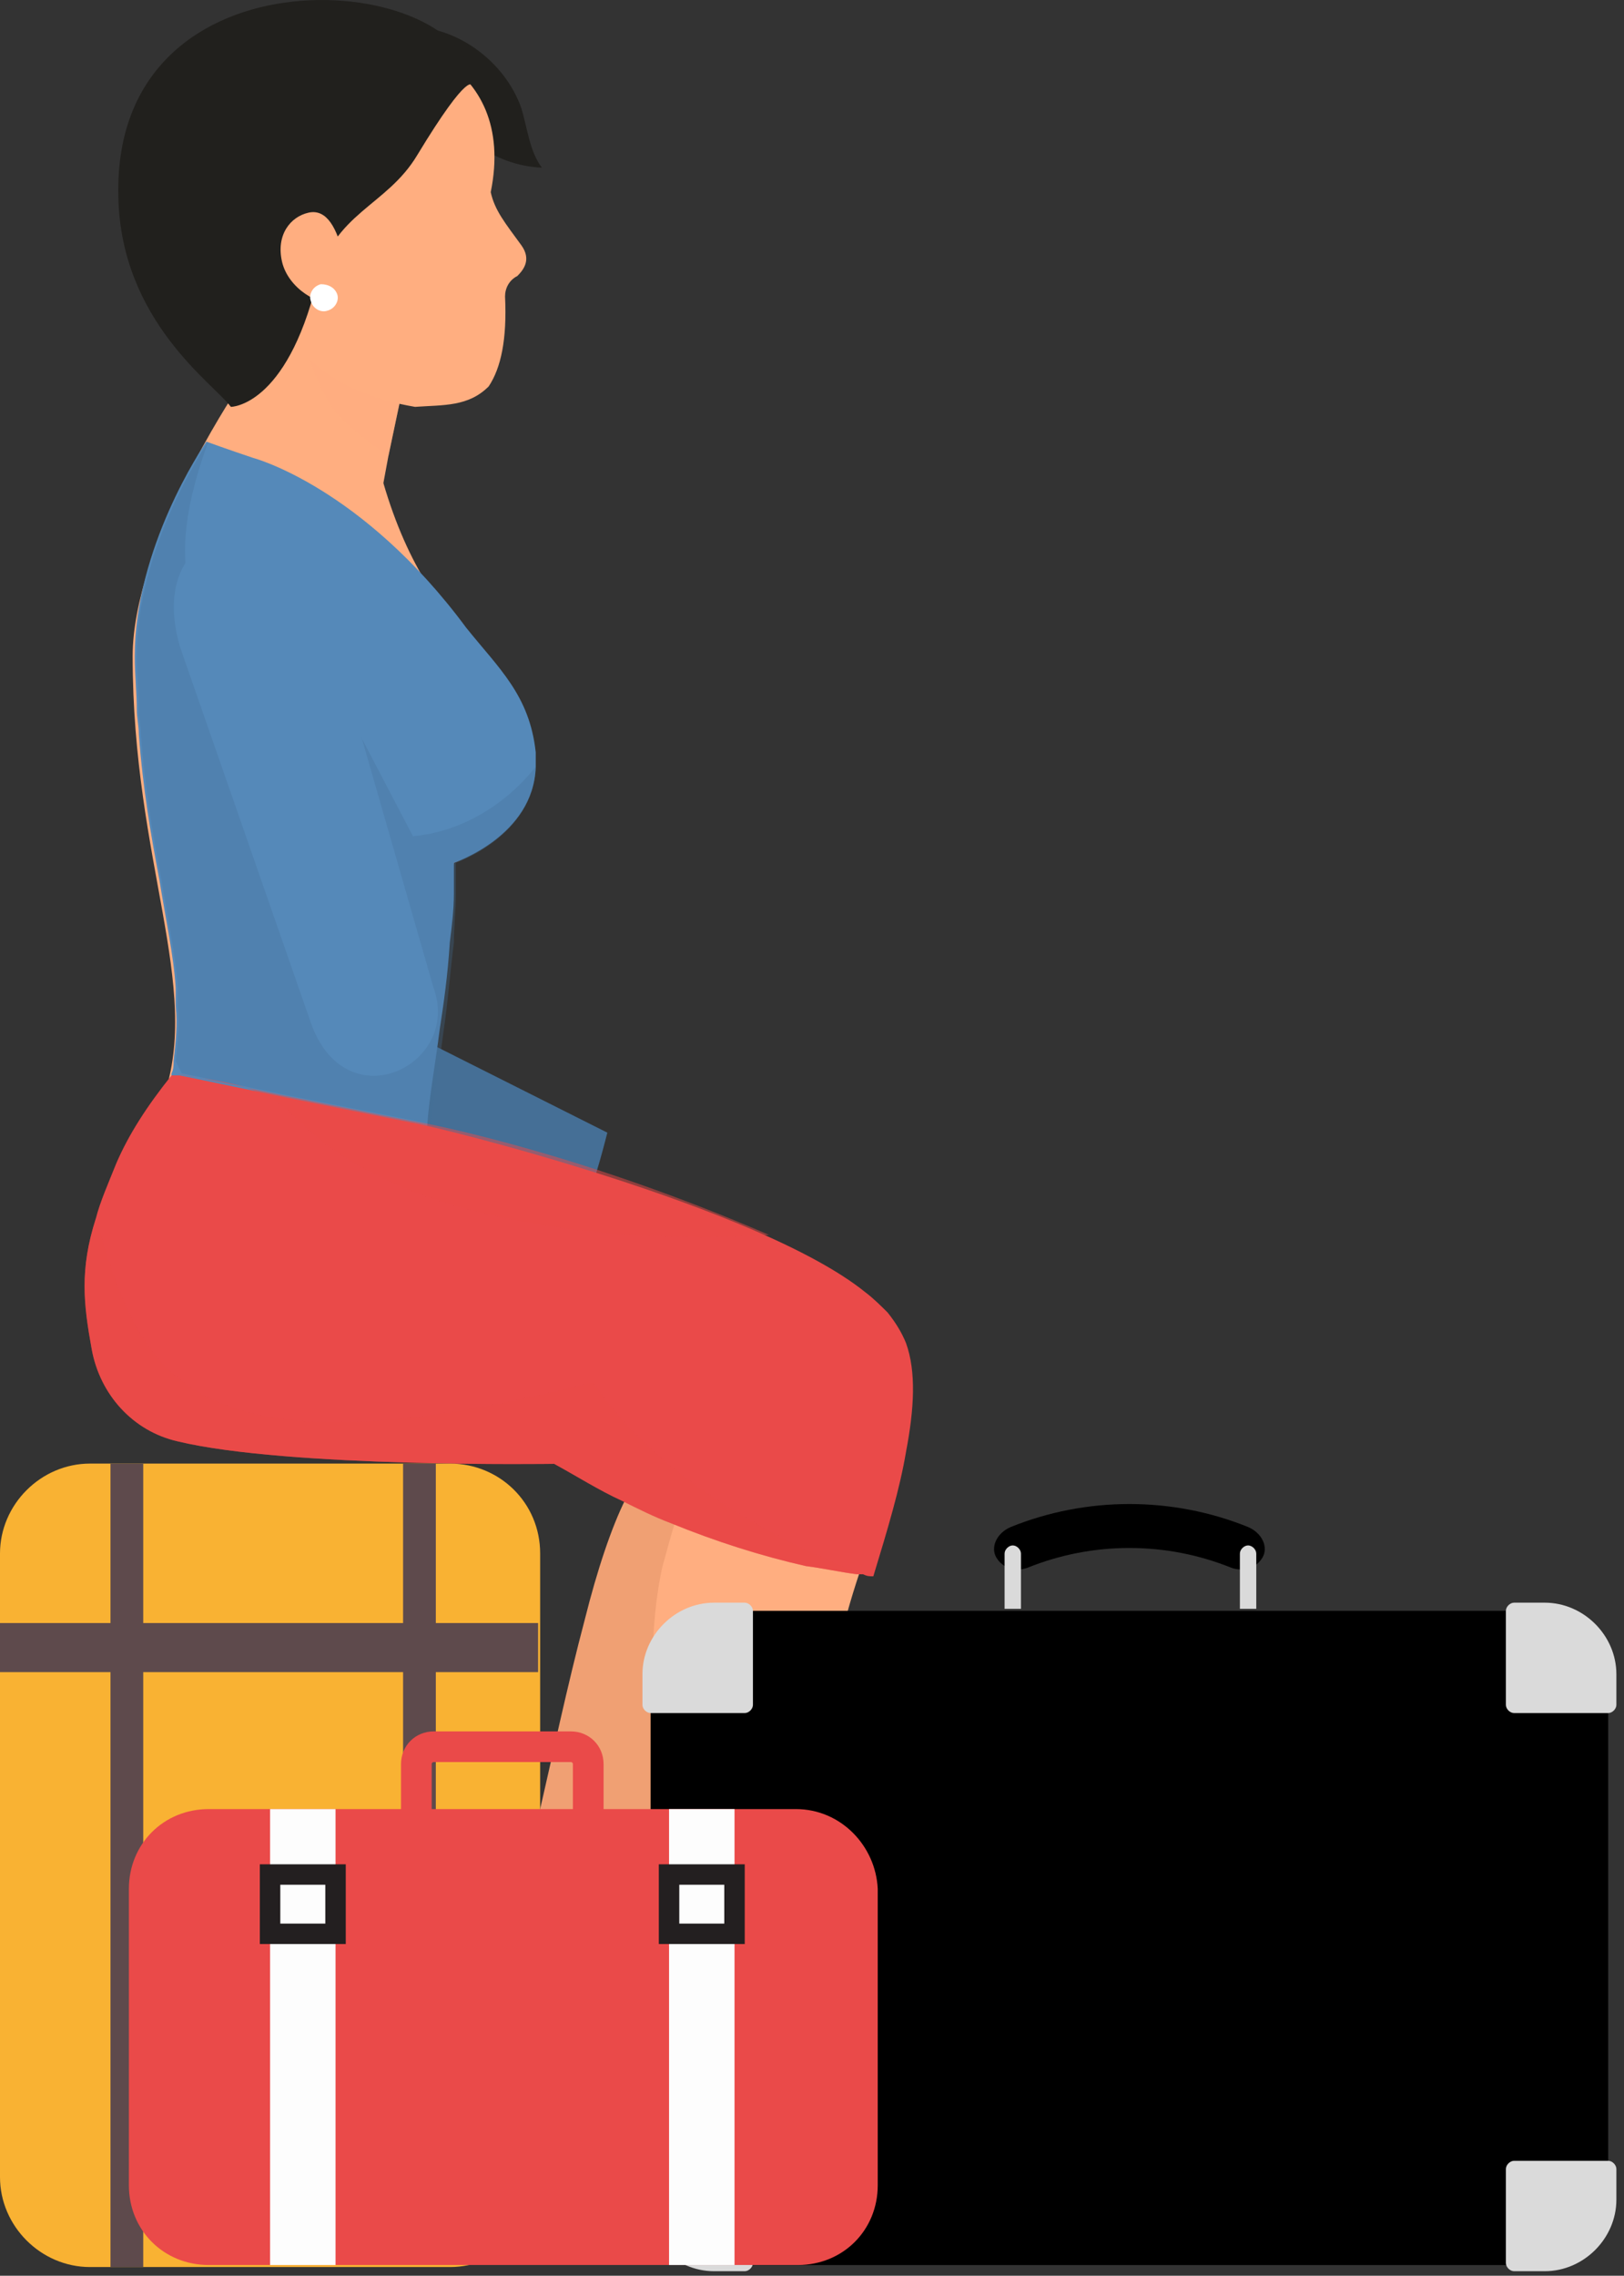 <svg width="192" height="269" viewBox="0 0 192 269" fill="none" xmlns="http://www.w3.org/2000/svg">
<rect x="0" y="0" width="192" height="269" fill="#333333" stroke="none"/>
<path d="M106.883 163.366C106.641 164.816 106.157 166.749 105.189 168.682C105.189 168.682 104.464 170.132 103.012 172.307C102.77 172.79 102.287 173.515 101.803 174.24C100.109 177.14 97.691 181.007 95.272 185.115C93.094 188.74 90.917 192.607 88.498 196.715C84.628 203.481 80.516 210.731 77.129 217.256C73.501 224.264 70.598 230.064 69.389 233.931C67.937 238.522 71.808 249.155 72.775 251.572C73.017 251.814 73.017 252.055 73.017 252.055C74.468 254.23 76.404 256.164 78.339 258.097C81.242 261.238 83.419 263.413 80.274 263.655L77.855 262.688L73.501 260.997L62.132 256.647C60.197 255.922 58.745 254.23 58.261 252.297L56.568 246.014L53.907 253.264L49.795 251.572C53.423 242.389 49.795 239.006 58.987 229.581C61.648 226.923 65.034 206.865 69.147 191.398C70.598 185.599 72.291 180.524 73.985 177.14C75.678 173.757 77.371 171.099 79.306 168.441C79.548 167.957 80.032 167.474 80.274 166.991C82.935 163.366 85.596 160.466 87.289 158.532C88.982 156.841 89.95 156.116 89.95 156.116C98.416 153.216 108.092 154.666 106.883 163.366Z" fill="#F0A073"/>
<path d="M58.501 229.581C58.501 229.581 58.984 229.581 59.226 229.823C61.645 231.273 63.097 233.931 63.339 236.589L64.064 243.597C64.306 246.739 66.483 249.397 69.386 250.364L72.773 251.572C72.773 251.814 72.773 251.814 72.773 251.814C76.885 257.614 84.867 262.93 79.788 263.172L61.645 256.164C59.71 255.439 58.259 253.747 57.775 251.814L56.082 245.531L53.421 252.781L49.309 251.089C52.937 242.389 49.309 238.764 58.501 229.581Z" fill="#C21E1D"/>
<path d="M33.826 114.792L71.804 133.883C71.804 133.883 70.111 140.65 69.627 140.65C57.29 138.475 32.133 130.983 26.086 126.875C18.829 122.283 25.36 109.959 33.826 114.792Z" fill="#456F96"/>
<path d="M51.484 10.636C50.516 7.977 50.032 4.836 47.855 3.144C53.903 2.902 59.708 7.252 61.644 12.81C62.369 15.227 62.611 17.885 64.062 19.819C58.499 19.577 53.419 15.952 51.484 10.636Z" fill="#21201D"/>
<path d="M49.55 37.218L48.825 40.843L47.857 44.71L46.889 49.301L45.922 53.893L44.712 60.418L27.296 48.093L33.827 23.202L49.55 37.218Z" fill="#FFAE80"/>
<path d="M44.469 53.893C50.033 76.851 61.16 76.126 62.611 88.934C63.579 98.358 53.661 101.983 53.661 101.983C50.759 115.275 48.581 126.874 49.549 135.574C49.549 135.574 21.247 130.258 19.312 129.774C23.908 116.483 15.684 101.983 15.684 77.576C15.684 64.526 27.778 46.401 27.778 46.401C27.778 46.401 43.744 50.268 44.469 53.893Z" fill="#FFAE80"/>
<path d="M63.339 88.934C63.339 89.417 63.339 90.142 63.339 90.626C63.097 98.842 53.663 101.984 53.663 101.984C53.663 102.709 53.663 103.192 53.663 103.917C53.663 104.642 53.663 105.125 53.663 105.609C53.663 107.542 53.421 109.475 53.179 111.408C52.937 115.275 52.453 118.658 51.969 121.8C51.486 125.666 50.76 129.533 50.518 132.916C50.518 133.4 50.518 133.883 50.276 134.366C50.276 134.366 49.55 134.366 48.341 134.125C45.68 133.641 40.358 132.916 35.037 132.191C34.795 132.191 34.311 132.191 34.069 131.95C27.054 130.983 20.281 130.016 19.555 129.775C19.797 128.808 20.281 127.841 20.281 126.875C20.523 126.391 20.523 125.908 20.523 125.425C20.765 123.25 21.007 121.075 20.765 118.9C20.765 118.175 20.765 117.45 20.765 116.725C20.523 112.858 19.555 108.509 18.829 103.917C17.862 98.842 16.894 93.284 16.41 86.759C16.41 85.792 16.169 84.826 16.169 83.859C16.169 81.926 15.927 79.751 15.927 77.576C15.927 64.768 23.909 52.926 24.393 52.201C24.393 52.201 27.054 53.168 29.957 54.135C29.957 54.135 42.777 57.518 55.114 74.193C58.984 79.026 62.613 82.167 63.339 88.934Z" fill="#5589B9"/>
<path opacity="0.4" d="M47.858 44.709L46.89 49.301L45.923 53.892C43.746 52.442 40.359 49.784 39.392 48.334C36.489 43.984 35.521 39.393 35.279 34.076C37.698 38.184 42.536 41.568 46.648 43.984C47.132 44.468 47.616 44.468 47.858 44.709Z" fill="#FFAE80"/>
<path d="M61.645 29.002C59.71 26.343 58.5 24.893 58.017 22.718C64.306 -8.214 0.929 1.936 24.877 34.56L30.924 33.835C34.069 41.568 39.149 46.401 49.066 48.093C52.453 47.851 55.356 48.093 57.775 45.676C59.226 43.501 59.952 40.118 59.71 35.043C59.71 34.077 60.194 33.11 61.161 32.627C61.887 31.902 62.855 30.693 61.645 29.002Z" fill="#FFAE80"/>
<path d="M27.296 48.093C25.361 45.434 14.233 37.943 13.992 23.202C13.266 -7.248 55.84 -3.381 55.84 10.152C55.84 10.152 55.598 7.977 49.309 18.368C45.68 24.41 39.391 25.135 37.456 33.351C33.827 48.093 27.296 48.093 27.296 48.093Z" fill="#21201D"/>
<path d="M105.428 267.039L86.076 264.622C84.141 264.38 82.205 263.172 81.238 261.48L78.093 255.922L77.851 258.097L77.368 262.689V263.655L73.013 263.172C73.013 262.447 73.255 261.722 73.255 260.997C73.497 257.13 72.772 254.472 72.772 251.572C72.772 248.431 73.255 245.047 76.642 239.489C77.851 237.314 77.609 227.889 77.368 217.256C77.126 210.731 76.884 203.723 77.126 197.682C77.126 192.607 77.609 188.257 78.335 185.115C78.819 183.424 79.303 181.49 79.787 180.04C80.512 177.866 81.238 175.932 81.963 173.999C82.447 172.791 82.931 171.582 83.415 170.374C84.624 167.716 85.834 165.782 86.56 164.091C87.769 162.157 88.495 160.949 88.495 160.949C96.477 155.874 106.153 154.666 107.121 163.366C107.363 164.816 107.121 166.749 106.879 168.924C106.879 168.924 106.637 170.132 105.911 171.824C105.669 172.791 105.186 173.757 104.944 174.966C103.976 177.865 103.009 181.732 101.557 186.082C100.59 188.982 99.622 192.365 98.896 195.748C94.058 212.665 88.737 232.723 88.253 240.939C87.769 246.497 96.235 257.855 96.235 257.855C101.315 262.447 110.265 265.589 105.428 267.039Z" fill="#FFAE80"/>
<path d="M76.399 239.488C76.399 239.488 76.883 239.488 77.367 239.73C80.028 240.697 81.963 242.63 82.931 245.288L85.35 252.055C86.317 254.955 88.978 257.13 92.123 257.371L95.751 257.613C95.751 257.854 95.993 257.854 95.993 257.854C101.315 262.446 110.507 265.588 105.669 267.279L86.317 264.863C84.382 264.621 82.447 263.413 81.479 261.721L78.335 256.163L77.367 263.896L73.013 263.413C74.222 253.263 69.868 250.846 76.399 239.488Z" fill="#EA4A49"/>
<path d="M107.121 171.581C106.396 175.931 104.944 180.764 103.251 186.323C102.767 186.323 102.525 186.323 102.042 186.081C101.8 186.081 101.558 186.081 101.316 186.081C99.381 185.839 97.204 185.356 95.269 185.114C89.947 183.906 84.625 182.214 79.303 180.039C77.368 179.314 75.433 178.348 73.498 177.381C70.837 176.173 68.176 174.481 65.515 173.031C65.515 173.031 34.069 173.515 21.006 170.373C15.685 169.165 11.814 164.815 10.847 159.498C9.879 154.182 9.395 150.073 11.33 144.032C11.814 142.098 12.782 139.924 13.749 137.507C15.201 134.124 17.378 130.74 20.281 127.115H21.248L34.069 129.774L48.583 132.674C51.727 133.157 89.705 142.582 102.284 152.732C103.251 153.457 104.219 154.423 104.944 155.148C105.912 156.357 106.638 157.565 107.121 158.773C108.331 162.156 108.089 166.506 107.121 171.581Z" fill="#EA4A49"/>
<path d="M40.6 30.21C41.326 33.352 41.81 35.285 39.875 35.768C37.697 36.252 34.069 34.077 33.343 30.935C32.618 27.793 34.311 25.618 36.488 25.135C38.665 24.652 39.874 27.068 40.6 30.21Z" fill="#FFAE80"/>
<path d="M39.873 34.802C40.115 35.526 39.631 36.493 38.664 36.735C37.938 36.976 36.971 36.493 36.729 35.526C36.487 34.801 36.971 33.835 37.938 33.593C38.906 33.593 39.631 34.077 39.873 34.802Z" fill="white"/>
<path opacity="0.3" d="M63.338 90.626C63.096 98.842 53.904 101.984 53.904 101.984C53.904 102.709 53.904 103.192 53.904 103.917C53.904 104.4 53.904 105.125 53.904 105.609C53.904 107.542 53.662 109.475 53.662 111.408C53.178 115.275 52.936 118.658 52.452 121.8C51.969 125.666 51.243 129.533 51.001 132.916L48.824 132.433L34.31 129.533L21.49 126.875C21.248 126.391 21.006 125.908 20.764 125.425C21.006 123.25 21.248 121.075 21.006 118.9C21.006 118.175 21.006 117.45 21.006 116.725C20.764 112.858 19.796 108.508 19.071 103.917C18.103 98.842 17.136 93.284 16.652 86.759C16.652 85.792 16.41 84.826 16.41 83.859C16.41 81.926 16.168 79.751 16.168 77.576C16.168 64.768 24.151 52.926 24.634 52.201C16.41 74.434 28.021 79.267 40.599 83.134L48.824 98.842C54.388 98.359 59.709 95.217 63.338 90.626Z" fill="#456F96"/>
<path opacity="0.5" d="M90.915 145.966C90.915 145.966 51.486 149.349 34.795 131.949C30.199 127.358 23.91 127.841 21.007 126.874L33.827 129.533L48.341 132.432C51.486 132.916 69.144 136.541 90.915 145.966Z" fill="#EA4A49"/>
<path d="M38.181 71.292L51.243 116.725C54.63 125.908 40.842 132.674 36.73 120.833L21.248 76.367C16.894 60.901 34.311 58.726 38.181 71.292Z" fill="#5589B9"/>
<path opacity="0.5" d="M102.042 186.082C101.8 186.082 101.558 186.082 101.316 186.082C99.381 185.84 97.204 185.357 95.269 185.115C89.947 183.907 84.625 182.215 79.303 180.04C77.368 179.315 75.433 178.348 73.498 177.382C70.837 176.173 68.176 174.482 65.515 173.032C65.515 173.032 34.069 173.515 21.006 170.374C15.685 169.165 11.814 164.815 10.847 159.499C9.879 154.182 9.395 150.074 11.33 144.032C16.41 160.707 20.039 176.173 70.111 163.365C80.029 178.348 102.042 186.082 102.042 186.082Z" fill="#EA4A49"/>
<path d="M63.861 183.633V257.34C63.861 263.14 59.023 267.973 53.217 267.973H10.643C4.838 267.973 0 263.14 0 257.34V183.633C0 177.833 4.838 173 10.643 173H53.217C59.023 173 63.861 177.592 63.861 183.633Z" fill="#F9B233"/>
<path d="M63.619 191.85H0V197.65H63.619V191.85Z" fill="#5E4A4C"/>
<path d="M16.934 173H13.063V267.973H16.934V173Z" fill="#5E4A4C"/>
<path d="M51.526 173H47.655V260.723H51.526V173Z" fill="#5E4A4C"/>
<path d="M181.42 267.74H85.629C80.791 267.74 76.921 263.873 76.921 259.04V199.108C76.921 194.275 80.791 190.408 85.629 190.408H181.42C186.258 190.408 190.128 194.275 190.128 199.108V259.04C190.37 263.873 186.5 267.74 181.42 267.74Z" fill="black"/>
<path d="M145.622 185.333C137.881 182.191 129.173 182.191 121.432 185.333C119.981 185.816 118.529 185.333 117.804 184.124C117.078 182.916 117.804 181.224 119.497 180.499C128.447 176.875 138.607 176.875 147.557 180.499C149.25 181.224 149.976 182.916 149.25 184.124C148.525 185.333 147.073 185.816 145.622 185.333Z" fill="black"/>
<path d="M120.704 190.166H118.769V183.641C118.769 183.158 119.252 182.674 119.736 182.674C120.22 182.674 120.704 183.158 120.704 183.641V190.166V190.166Z" fill="#DADADA"/>
<path d="M148.524 190.166H146.589V183.641C146.589 183.158 147.073 182.674 147.556 182.674C148.04 182.674 148.524 183.158 148.524 183.641V190.166V190.166Z" fill="#DADADA"/>
<path d="M89.017 201.524C89.017 202.008 88.533 202.491 88.049 202.491H76.922C76.438 202.491 75.954 202.008 75.954 201.524V197.899C75.954 193.308 79.825 189.441 84.421 189.441H88.049C88.533 189.441 89.017 189.925 89.017 190.408V201.524Z" fill="#DADADA"/>
<path d="M178.036 201.524C178.036 202.008 178.52 202.491 179.004 202.491H190.131C190.615 202.491 191.099 202.008 191.099 201.524V197.899C191.099 193.308 187.228 189.441 182.632 189.441H179.004C178.52 189.441 178.036 189.925 178.036 190.408V201.524Z" fill="#DADADA"/>
<path d="M178.036 256.381C178.036 255.898 178.52 255.414 179.004 255.414H190.131C190.615 255.414 191.099 255.898 191.099 256.381V260.006C191.099 264.598 187.228 268.464 182.632 268.464H179.004C178.52 268.464 178.036 267.981 178.036 267.497V256.381Z" fill="#DADADA"/>
<path d="M89.017 256.381C89.017 255.898 88.533 255.414 88.049 255.414H76.922C76.438 255.414 75.954 255.898 75.954 256.381V260.006C75.954 264.598 79.825 268.464 84.421 268.464H88.049C88.533 268.464 89.017 267.981 89.017 267.497V256.381Z" fill="#DADADA"/>
<path d="M94.097 213.84H71.358V208.524C71.358 206.349 69.665 204.657 67.488 204.657H51.281C49.104 204.657 47.41 206.349 47.41 208.524V213.84H24.672C19.351 213.84 15.238 217.949 15.238 223.265V258.306C15.238 263.623 19.351 267.731 24.672 267.731H94.338C99.66 267.731 103.772 263.623 103.772 258.306V223.265C103.531 218.19 99.418 213.84 94.097 213.84ZM51.039 208.524C51.039 208.282 51.281 208.282 51.281 208.282H67.488C67.73 208.282 67.73 208.524 67.73 208.524V213.84H51.039V208.524V208.524Z" fill="#EA4A49"/>
<path d="M39.669 213.841H31.929V267.731H39.669V213.841Z" fill="#FDFDFD"/>
<path d="M86.839 213.841H79.099V267.731H86.839V213.841Z" fill="#FDFDFD"/>
<path d="M40.879 229.79H30.72V220.366H40.879V229.79ZM33.139 227.374H38.46V222.782H33.139V227.374Z" fill="#231F20"/>
<path d="M88.049 229.79H77.89V220.366H88.049V229.79ZM80.309 227.374H85.63V222.782H80.309V227.374Z" fill="#231F20"/>
</svg>
